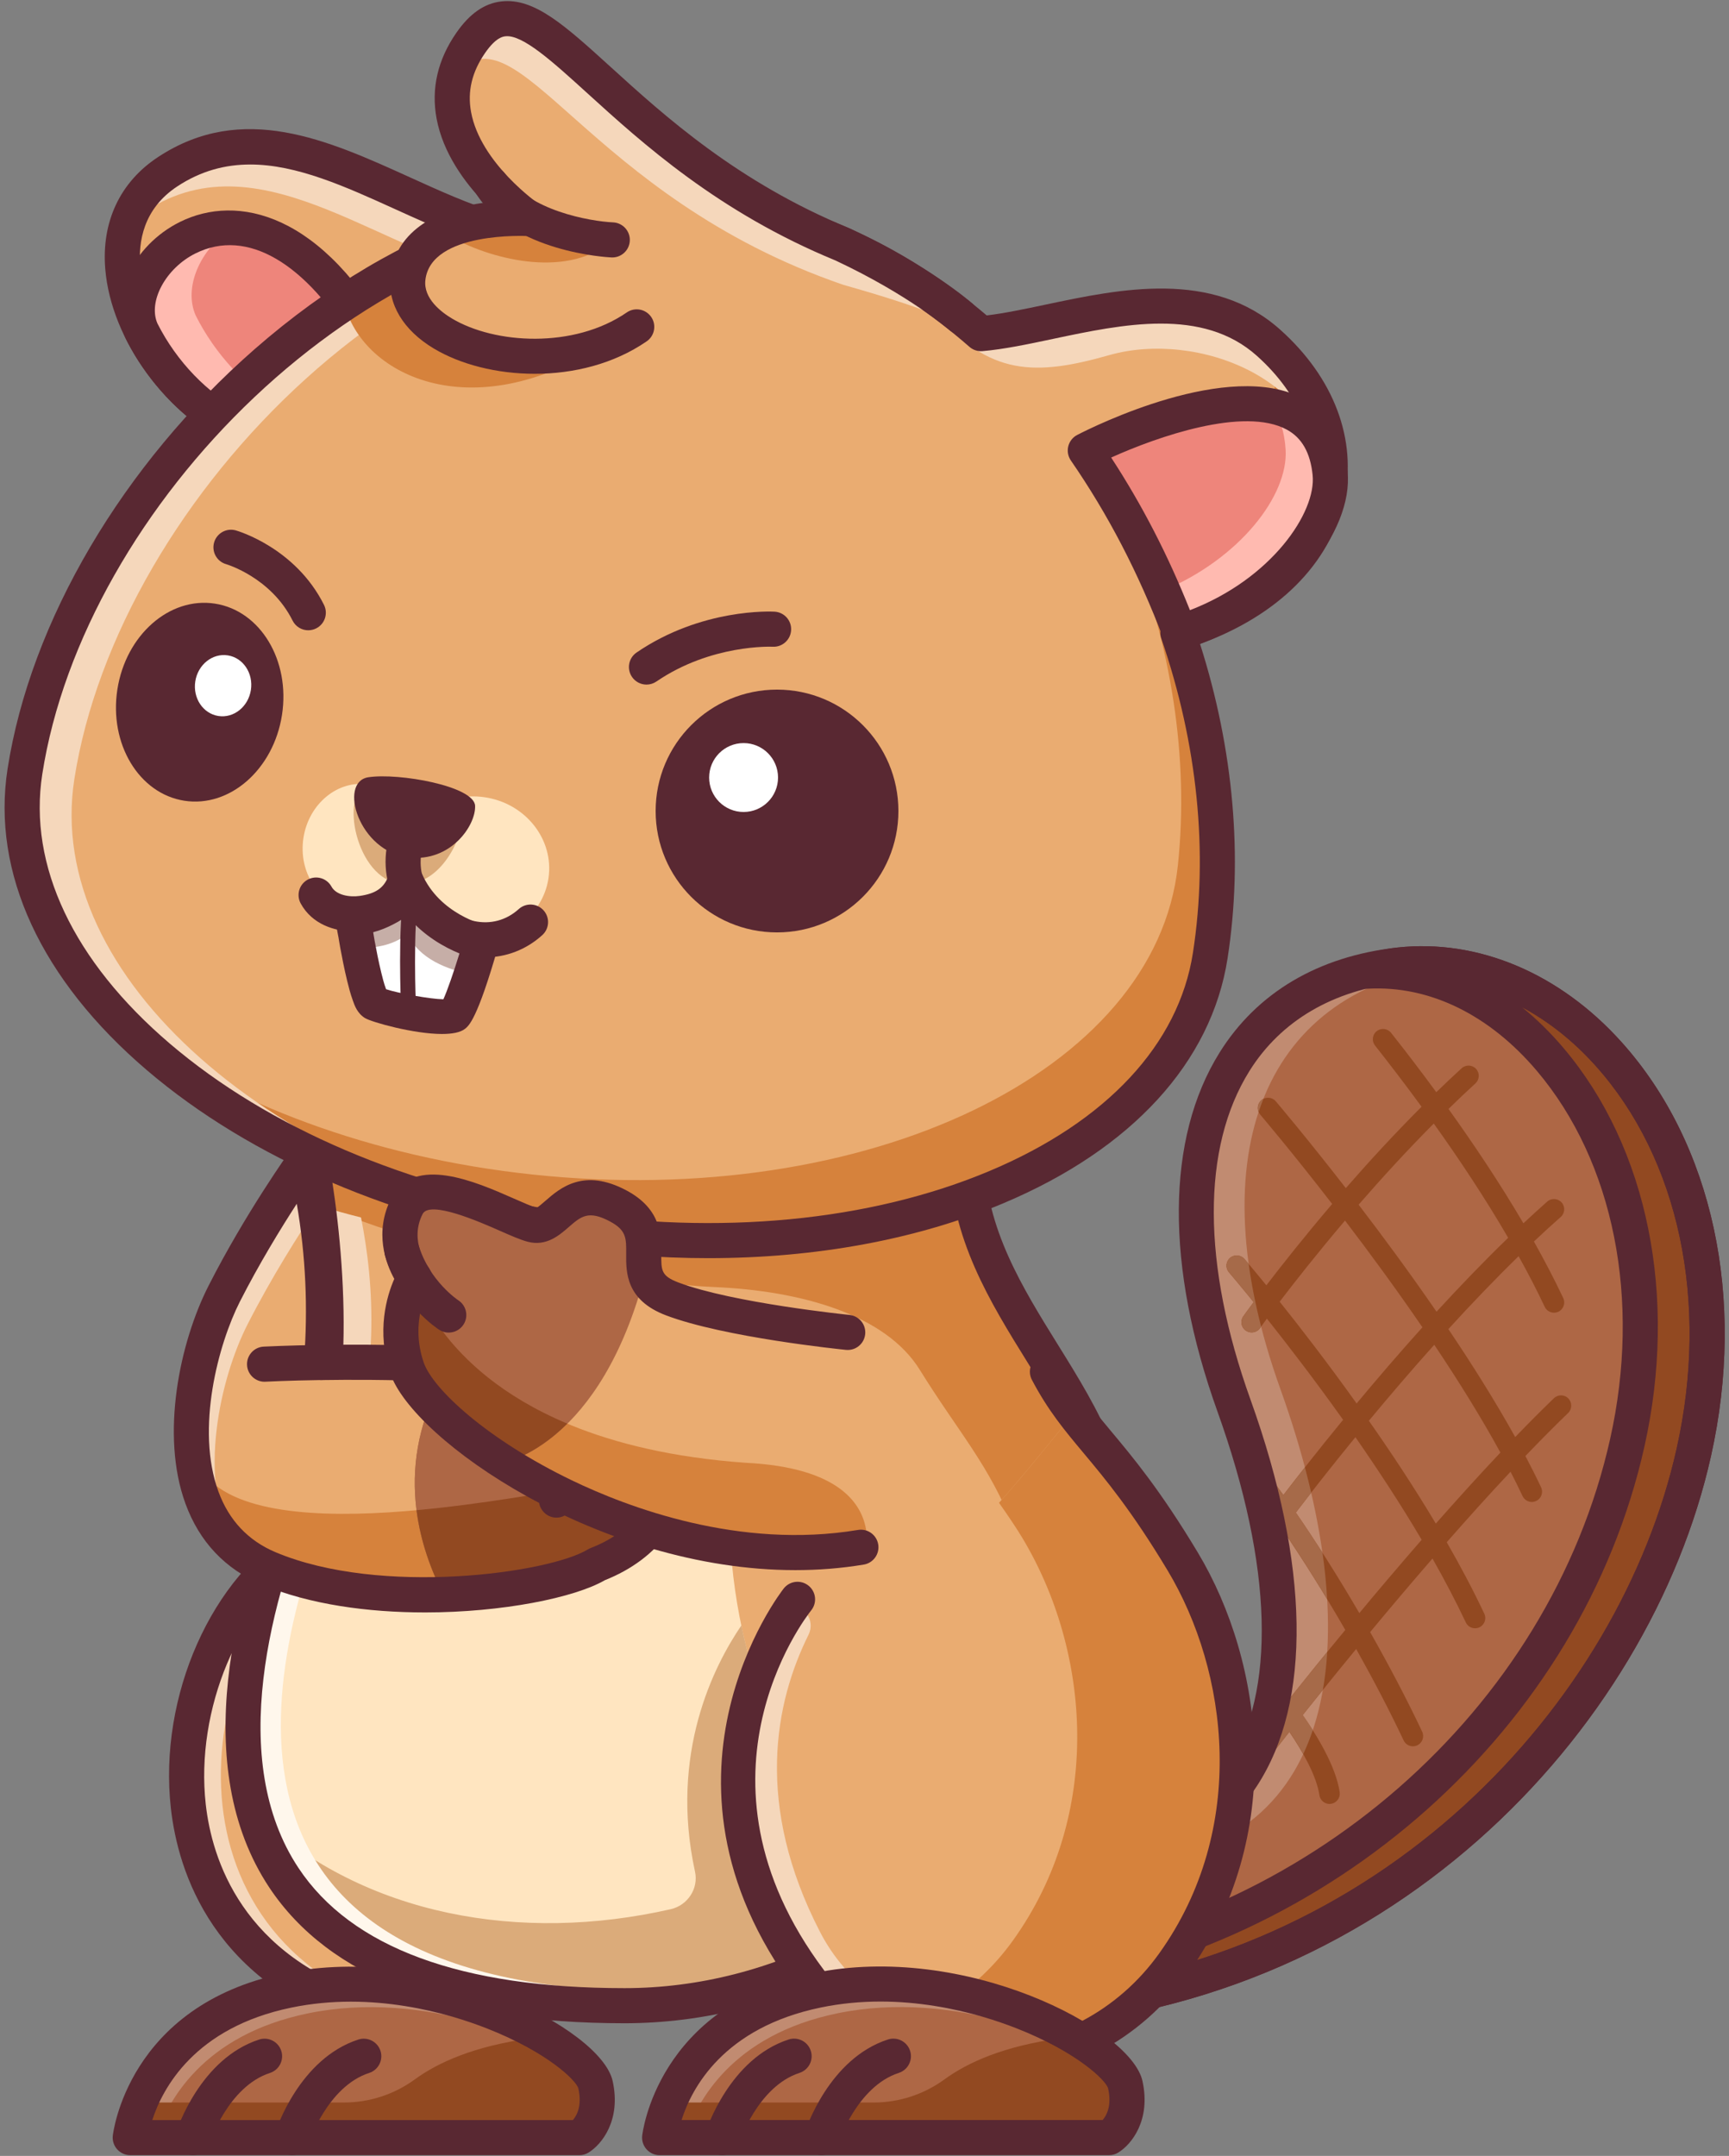 <svg width="154" height="192" viewBox="0 0 154 192" fill="none" xmlns="http://www.w3.org/2000/svg">
<rect x="0" y="0" width="154" height="192" fill="#808080" stroke="none"/>
<g clip-path="url(#clip0_2105_10886)">
<path d="M27.107 137.392C14.727 144.489 9.559 172.22 33.003 179.404C50.398 183.942 54.465 170.802 54.936 167.429C56.449 156.589 40.188 140.706 27.107 137.392Z" fill="#EAAC71"/>
<path d="M36.055 179.403C13.365 172.449 17.475 146.253 28.986 138.139C28.163 137.845 27.348 137.593 26.545 137.389C14.165 144.486 8.996 172.217 32.441 179.401C35.734 180.26 38.549 180.485 40.952 180.263C39.45 180.137 37.822 179.862 36.054 179.401L36.055 179.403Z" fill="#F5D7BB"/>
<path d="M39.76 181.913C37.544 181.913 35.158 181.581 32.609 180.917C32.587 180.911 32.566 180.906 32.546 180.899C18.939 176.73 15.849 166.664 15.219 161.036C14.101 151.056 18.877 140.309 26.33 136.036C26.681 135.835 27.097 135.777 27.49 135.878C41.288 139.374 58.148 155.721 56.484 167.646C56.378 168.41 55.27 175.224 49.277 179.224C46.591 181.016 43.407 181.915 39.761 181.915L39.76 181.913ZM33.429 177.9C39.253 179.413 44.002 178.983 47.541 176.622C52.483 173.324 53.354 167.46 53.389 167.212C54.767 157.334 39.468 142.513 27.345 139.072C21.317 142.928 17.382 152.262 18.326 160.686C18.87 165.549 21.556 174.247 33.431 177.898L33.429 177.9Z" fill="#592832"/>
<path d="M51.6 190.368H11.6C11.6 190.368 12.599 179.948 25.629 177.259C38.658 174.57 52.299 182.301 53.042 185.663C53.785 189.024 51.6 190.368 51.6 190.368Z" fill="#AE6745"/>
<path d="M51.6 190.368H11.6C11.6 190.368 12.599 179.948 25.629 177.259C38.658 174.57 52.299 182.301 53.042 185.663C53.785 189.024 51.6 190.368 51.6 190.368Z" fill="#AE6745"/>
<path d="M27.409 179.308C37.803 177.163 48.579 181.647 52.893 185.257C51.246 181.723 38.158 174.675 25.629 177.261C12.599 179.95 11.6 190.37 11.6 190.37H13.858C14.882 187.195 18.023 181.246 27.411 179.309L27.409 179.308Z" fill="#C18B71"/>
<path d="M53.042 185.663C52.794 184.541 51.103 182.932 48.484 181.386C48.05 181.431 47.617 181.482 47.184 181.542C42.237 182.229 39.026 183.667 36.945 185.186C35.113 186.523 32.905 187.244 30.636 187.244H12.473C11.73 189.055 11.6 190.368 11.6 190.368H51.6C51.6 190.368 53.785 189.025 53.042 185.663Z" fill="#924921"/>
<path d="M51.601 191.933H11.601C11.16 191.933 10.741 191.747 10.444 191.422C10.148 191.096 10.003 190.66 10.044 190.221C10.056 190.105 11.315 178.62 25.314 175.731C38.718 172.966 53.536 180.657 54.568 185.328C55.344 188.839 53.583 190.986 52.42 191.703C52.173 191.855 51.89 191.934 51.601 191.934V191.933ZM13.562 188.807H51.023C51.367 188.416 51.859 187.55 51.517 186.001C51.353 185.301 48.77 182.763 43.346 180.638C39.953 179.308 33.178 177.299 25.948 178.792C17.315 180.573 14.47 186.005 13.563 188.807H13.562Z" fill="#592832"/>
<path d="M26.015 191.929C25.856 191.929 25.695 191.905 25.536 191.854C24.716 191.589 24.264 190.714 24.526 189.892C24.611 189.625 26.675 183.331 31.919 181.636C32.738 181.37 33.621 181.821 33.888 182.642C34.152 183.464 33.702 184.345 32.881 184.611C29.175 185.808 27.52 190.795 27.503 190.846C27.29 191.508 26.675 191.929 26.015 191.929Z" fill="#592832"/>
<path d="M17.179 191.929C17.02 191.929 16.859 191.905 16.7 191.854C15.88 191.589 15.428 190.714 15.69 189.892C15.775 189.625 17.839 183.331 23.083 181.636C23.902 181.37 24.786 181.821 25.052 182.642C25.316 183.464 24.866 184.345 24.045 184.611C20.339 185.808 18.684 190.795 18.667 190.846C18.454 191.508 17.839 191.929 17.179 191.929Z" fill="#592832"/>
<path d="M95.342 166.007C115.073 164.72 117.623 146.656 109.91 125.172C102.196 103.688 108.119 87.769 124.601 85.944C141.082 84.117 156.533 104 150.868 129.339C145.203 154.678 121.271 178.003 89.244 179.084L95.342 166.007Z" fill="#EAAC71"/>
<path d="M95.342 166.007C115.073 164.72 117.623 146.656 109.91 125.172C102.196 103.688 108.119 87.769 124.601 85.944C141.082 84.117 156.533 104 150.868 129.339C145.203 154.678 121.271 178.003 89.244 179.084L95.342 166.007Z" fill="#AE6745"/>
<path d="M100.19 166.007C119.92 164.72 121.766 145.219 114.053 123.735C106.387 102.383 112.9 87.969 129.154 85.985C127.655 85.792 126.132 85.774 124.601 85.943C108.12 87.77 102.198 103.689 109.91 125.172C117.623 146.656 115.073 164.72 95.342 166.007L89.244 179.083C90.94 179.025 92.61 178.903 94.259 178.724L100.19 166.007Z" fill="#C18B71"/>
<path d="M139.697 124.548C139.345 124.178 138.77 124.174 138.405 124.522C137.283 125.608 136.125 126.766 134.958 127.981C133.19 124.802 131.133 121.528 129.004 118.366C131.016 116.162 133.128 113.953 135.26 111.873C136.096 113.374 136.881 114.883 137.585 116.38C137.741 116.714 138.07 116.905 138.413 116.905C138.543 116.905 138.671 116.879 138.801 116.821C139.256 116.603 139.451 116.06 139.238 115.605C138.449 113.931 137.563 112.244 136.623 110.565C137.42 109.812 138.218 109.082 139.014 108.379C139.393 108.045 139.428 107.466 139.094 107.091C138.761 106.712 138.182 106.678 137.807 107.012C137.104 107.635 136.396 108.281 135.687 108.944C133.599 105.381 131.274 101.912 129.016 98.76C129.8 97.989 130.601 97.232 131.416 96.484C131.785 96.145 131.813 95.566 131.474 95.192C131.126 94.819 130.551 94.801 130.182 95.139C129.421 95.838 128.667 96.55 127.929 97.267C126.517 95.343 125.15 93.558 123.902 91.981C123.591 91.59 123.02 91.518 122.619 91.834C122.228 92.145 122.16 92.716 122.472 93.111C123.749 94.732 125.161 96.571 126.618 98.562C124.182 100.998 121.901 103.483 119.871 105.812C116.308 101.221 113.699 98.157 113.631 98.077C113.306 97.694 112.727 97.65 112.348 97.979C111.965 98.309 111.921 98.879 112.246 99.263C112.312 99.343 115.011 102.509 118.654 107.221C116.196 110.107 114.178 112.658 112.793 114.467C111.604 113.006 110.873 112.16 110.843 112.125C110.513 111.742 109.939 111.698 109.556 112.027C109.176 112.357 109.132 112.931 109.462 113.31C109.498 113.35 110.326 114.321 111.662 115.965C111.079 116.749 110.753 117.203 110.74 117.225C110.446 117.634 110.544 118.205 110.953 118.494C111.113 118.61 111.296 118.664 111.482 118.664C111.768 118.664 112.048 118.53 112.227 118.281C112.24 118.263 112.454 117.96 112.841 117.434C114.676 119.746 117.085 122.872 119.628 126.443C117.389 129.174 115.548 131.529 114.307 133.146C113.883 132.559 113.47 131.996 113.059 131.463C112.756 131.066 112.183 130.986 111.782 131.293C111.38 131.601 111.305 132.176 111.612 132.577C112.111 133.227 112.628 133.93 113.153 134.67C112.774 135.173 112.566 135.459 112.552 135.481C112.254 135.882 112.338 136.457 112.748 136.754C112.908 136.87 113.095 136.932 113.282 136.932C113.568 136.932 113.843 136.798 114.021 136.559C114.03 136.545 114.111 136.435 114.253 136.247C116.087 138.942 118.012 142.014 119.824 145.158C117.94 147.438 116.261 149.518 114.903 151.224C114.756 151.042 114.658 150.921 114.636 150.894C114.315 150.507 113.736 150.453 113.353 150.775C112.965 151.096 112.908 151.665 113.229 152.058C113.237 152.066 113.434 152.303 113.732 152.699C112.205 154.627 111.291 155.811 111.256 155.861C110.949 156.262 111.025 156.831 111.422 157.138C111.591 157.268 111.787 157.33 111.979 157.33C112.25 157.33 112.522 157.206 112.705 156.969C112.737 156.925 113.52 155.909 114.843 154.234C115.947 155.865 117.26 158.104 117.519 159.877C117.586 160.332 117.974 160.656 118.42 160.656C118.464 160.656 118.509 160.652 118.553 160.642C119.052 160.57 119.395 160.107 119.324 159.608C118.99 157.311 117.284 154.532 116.028 152.741C117.333 151.103 118.958 149.085 120.793 146.855C122.352 149.633 123.803 152.416 125.019 154.995C125.175 155.329 125.504 155.52 125.843 155.52C125.977 155.52 126.106 155.494 126.235 155.436C126.689 155.218 126.885 154.675 126.672 154.22C125.348 151.415 123.751 148.369 122.036 145.35C123.765 143.265 125.639 141.048 127.589 138.798C128.667 140.7 129.669 142.605 130.556 144.485C130.711 144.819 131.037 145.01 131.384 145.01C131.508 145.01 131.642 144.984 131.767 144.926C132.226 144.709 132.422 144.166 132.204 143.711C131.216 141.609 130.08 139.471 128.86 137.347C130.727 135.219 132.641 133.089 134.543 131.067C134.917 131.798 135.278 132.524 135.611 133.235C135.767 133.565 136.096 133.761 136.436 133.761C136.569 133.761 136.699 133.729 136.827 133.671C137.282 133.457 137.478 132.914 137.264 132.459C136.832 131.541 136.364 130.611 135.865 129.667C137.161 128.318 138.434 127.03 139.672 125.837C140.033 125.485 140.041 124.906 139.694 124.549L139.697 124.548ZM127.704 100.059C129.962 103.217 132.269 106.686 134.331 110.235C132.157 112.337 130.007 114.577 127.949 116.817C125.58 113.37 123.166 110.102 121.011 107.287C123.019 104.972 125.281 102.496 127.704 100.059ZM113.979 115.926C115.302 114.19 117.314 111.629 119.799 108.699C121.951 111.521 124.35 114.781 126.694 118.206C124.592 120.54 122.61 122.851 120.833 124.989C118.242 121.36 115.801 118.206 113.98 115.926H113.979ZM121.073 143.657C119.22 140.481 117.27 137.391 115.418 134.706C116.585 133.175 118.428 130.8 120.725 127.991C122.72 130.863 124.76 133.967 126.626 137.129C124.684 139.361 122.805 141.573 121.073 143.658V143.657ZM127.886 135.686C125.989 132.506 123.931 129.394 121.923 126.53C123.682 124.41 125.65 122.099 127.748 119.761C129.872 122.931 131.912 126.2 133.64 129.362C131.72 131.393 129.784 133.535 127.887 135.686H127.886Z" fill="#924921"/>
<path d="M116.786 132.929C116.612 132.185 116.43 131.438 116.229 130.68C115.495 131.614 114.848 132.452 114.315 133.143C113.892 132.556 113.478 131.993 113.067 131.46C112.778 131.081 112.239 130.997 111.842 131.254C112.069 132.083 112.279 132.897 112.471 133.704C112.698 134.019 112.93 134.336 113.161 134.666C113.009 134.866 112.89 135.027 112.796 135.155C112.92 135.748 113.036 136.331 113.139 136.914C113.193 136.922 113.241 136.928 113.291 136.928C113.576 136.928 113.852 136.794 114.029 136.554C114.038 136.54 114.119 136.43 114.261 136.243C115.557 138.145 116.892 140.237 118.207 142.406C118.131 141.065 117.993 139.694 117.794 138.287C116.997 137.039 116.199 135.833 115.42 134.706C115.803 134.203 116.266 133.606 116.787 132.929H116.786Z" fill="#A66A49"/>
<path d="M112.107 99.022C112.237 98.625 112.379 98.238 112.53 97.864C112.468 97.896 112.406 97.93 112.352 97.98C112.045 98.247 111.961 98.666 112.107 99.022Z" fill="#A66A49"/>
<path d="M118.213 147.121C116.98 148.63 115.862 150.02 114.909 151.217C114.762 151.035 114.664 150.914 114.642 150.888C114.357 150.541 113.867 150.465 113.492 150.678C113.408 151.133 113.319 151.579 113.217 152.02C113.221 152.028 113.225 152.042 113.235 152.051C113.244 152.061 113.44 152.297 113.738 152.692C113.315 153.231 112.936 153.708 112.612 154.117C112.26 155.151 111.837 156.13 111.338 157.048C111.364 157.074 111.392 157.106 111.428 157.132C111.597 157.261 111.793 157.323 111.985 157.323C112.256 157.323 112.528 157.199 112.711 156.962C112.743 156.918 113.526 155.902 114.849 154.228C115.254 154.824 115.685 155.501 116.082 156.206C116.398 155.529 116.683 154.82 116.929 154.082C116.621 153.596 116.318 153.142 116.034 152.736C116.577 152.055 117.178 151.303 117.825 150.501C118.016 149.415 118.146 148.287 118.216 147.121H118.213Z" fill="#A66A49"/>
<path d="M111.667 115.962C111.084 116.746 110.759 117.2 110.745 117.222C110.451 117.631 110.549 118.202 110.958 118.491C111.118 118.607 111.302 118.661 111.488 118.661C111.773 118.661 112.053 118.527 112.232 118.278C112.236 118.269 112.268 118.224 112.326 118.144C111.831 116.211 111.462 114.345 111.216 112.555C110.989 112.287 110.861 112.136 110.847 112.123C110.517 111.74 109.943 111.696 109.559 112.025C109.18 112.355 109.136 112.93 109.466 113.309C109.502 113.349 110.33 114.319 111.666 115.963L111.667 115.962Z" fill="#A66A49"/>
<path d="M124.6 85.942C123.548 86.058 122.672 86.391 121.71 86.619C136.788 86.752 150.166 105.109 144.938 128.488C139.786 151.533 118.918 172.62 90.701 175.96L89.24 179.082C121.269 178 145.2 154.677 150.865 129.338C156.53 103.999 141.082 84.116 124.6 85.941V85.942Z" fill="#924921"/>
<path d="M89.242 180.646C88.717 180.646 88.226 180.383 87.937 179.943C87.636 179.488 87.595 178.911 87.825 178.419L89.286 175.297C89.515 174.806 89.981 174.47 90.52 174.407C116.255 171.36 138.004 152.337 143.413 128.147C146.187 115.74 143.752 103.491 136.898 95.382C132.658 90.366 127.318 87.761 121.867 88.049C121.052 88.091 120.351 87.51 120.236 86.71C120.122 85.909 120.638 85.152 121.426 84.966L121.641 84.915C122.527 84.705 123.364 84.507 124.431 84.388C131.632 83.592 138.931 86.667 144.451 92.828C152.561 101.879 155.531 115.657 152.395 129.681C146.929 154.133 123.5 179.491 89.297 180.646C89.279 180.646 89.263 180.646 89.245 180.646H89.242ZM135.554 89.692C136.866 90.751 138.115 91.976 139.286 93.363C146.769 102.216 149.453 115.474 146.466 128.831C140.859 153.91 118.607 173.708 92.113 177.358C123.138 174.962 144.292 151.575 149.34 128.999C152.255 115.957 149.555 103.216 142.119 94.915C140.141 92.708 137.916 90.952 135.554 89.694V89.692Z" fill="#592832"/>
<path d="M89.243 180.647C88.719 180.647 88.229 180.384 87.938 179.946C87.637 179.492 87.595 178.915 87.825 178.423L93.922 165.346C94.164 164.828 94.668 164.484 95.239 164.446C101.782 164.019 106.52 161.637 109.321 157.366C113.689 150.705 113.375 139.46 108.436 125.702C103.783 112.741 103.852 101.39 108.628 93.736C111.959 88.398 117.423 85.165 124.427 84.389C131.631 83.593 138.929 86.668 144.45 92.83C152.559 101.882 155.529 115.657 152.394 129.681C146.926 154.135 123.497 179.493 89.297 180.649C89.279 180.649 89.262 180.649 89.244 180.649L89.243 180.647ZM96.373 167.494L91.761 177.383C122.975 175.139 144.272 151.658 149.339 128.996C152.254 115.957 149.556 103.216 142.118 94.916C137.28 89.515 130.958 86.811 124.771 87.498C118.751 88.165 114.086 90.894 111.28 95.391C107.021 102.215 107.056 112.604 111.379 124.643C116.658 139.349 116.856 151.578 111.936 159.081C108.706 164.005 103.473 166.834 96.372 167.494H96.373Z" fill="#592832"/>
<path d="M86.115 102.977C86.257 113.569 94.343 120.899 97.627 129.303C104.499 150.244 83.186 177.366 55.307 177.366C11.028 177.366 20.868 145.954 26.923 131.573C30.754 122.476 28.477 106.614 27.214 100.934L33.513 98.986C49.05 94.178 65.607 93.73 81.381 97.691L86.679 99.021L86.117 102.977H86.115Z" fill="#EAAC71"/>
<path d="M86.12 102.977L86.682 99.021L81.384 97.691C65.61 93.73 49.052 94.178 33.516 98.986L27.217 100.934C27.541 102.391 27.931 104.521 28.269 107.031C38.306 112.186 58.204 114.394 63.569 114.618C71.341 114.945 78.871 117.069 81.916 121.98C85.412 127.62 88.1 130.426 90.33 136.135C93.799 146.707 90.082 158.853 81.967 168.29C81.967 168.29 81.968 168.29 81.968 168.289C82.347 168.003 82.719 167.713 83.089 167.418C83.144 167.374 83.199 167.328 83.254 167.284C83.588 167.014 83.917 166.741 84.244 166.463C84.285 166.428 84.325 166.394 84.366 166.359C85.104 165.725 85.818 165.07 86.508 164.396C86.541 164.365 86.573 164.332 86.605 164.3C86.909 164.001 87.208 163.699 87.503 163.393C87.556 163.338 87.609 163.283 87.662 163.229C87.966 162.909 88.267 162.587 88.562 162.26C88.579 162.242 88.595 162.226 88.61 162.208C89.246 161.501 89.855 160.776 90.439 160.038C90.486 159.979 90.532 159.92 90.578 159.86C90.822 159.55 91.061 159.236 91.294 158.92C91.341 158.858 91.388 158.795 91.433 158.733C91.981 157.984 92.504 157.224 92.999 156.452C93.025 156.41 93.051 156.369 93.077 156.328C93.291 155.993 93.498 155.655 93.7 155.315C93.75 155.232 93.798 155.151 93.846 155.068C94.037 154.745 94.221 154.42 94.4 154.093C94.436 154.029 94.474 153.964 94.508 153.899C94.934 153.116 95.332 152.324 95.7 151.523C95.739 151.439 95.776 151.353 95.815 151.268C95.957 150.954 96.094 150.638 96.228 150.321C96.269 150.222 96.312 150.123 96.352 150.023C96.493 149.681 96.628 149.337 96.757 148.994C96.778 148.939 96.8 148.882 96.821 148.827C96.972 148.419 97.116 148.01 97.251 147.6C97.27 147.544 97.287 147.486 97.305 147.429C97.416 147.087 97.521 146.744 97.622 146.401C97.655 146.289 97.685 146.176 97.717 146.065C97.802 145.762 97.882 145.458 97.959 145.154C97.987 145.045 98.014 144.937 98.041 144.828C98.134 144.441 98.223 144.052 98.301 143.664C98.304 143.65 98.308 143.635 98.311 143.621C98.394 143.214 98.465 142.806 98.531 142.398C98.548 142.295 98.562 142.19 98.578 142.087C98.624 141.785 98.666 141.482 98.702 141.18C98.717 141.053 98.733 140.928 98.746 140.801C98.779 140.498 98.807 140.194 98.832 139.891C98.84 139.788 98.85 139.683 98.857 139.58C98.884 139.176 98.905 138.773 98.916 138.371C98.917 138.319 98.916 138.268 98.917 138.215C98.924 137.868 98.925 137.519 98.92 137.172C98.919 137.046 98.913 136.922 98.91 136.797C98.902 136.514 98.89 136.232 98.873 135.949C98.865 135.821 98.858 135.693 98.85 135.565C98.826 135.246 98.797 134.928 98.763 134.611C98.755 134.531 98.748 134.451 98.739 134.371C98.694 133.978 98.638 133.587 98.574 133.195C98.558 133.095 98.538 132.994 98.52 132.894C98.469 132.601 98.414 132.309 98.352 132.017C98.325 131.887 98.296 131.756 98.267 131.627C98.205 131.353 98.137 131.078 98.065 130.805C98.034 130.687 98.005 130.567 97.972 130.448C97.866 130.065 97.753 129.682 97.629 129.303C97.478 128.917 97.314 128.534 97.143 128.152C97.11 128.076 97.077 128 97.043 127.925C96.876 127.558 96.702 127.193 96.52 126.83C96.486 126.759 96.449 126.688 96.413 126.618C96.241 126.279 96.063 125.94 95.881 125.602C95.856 125.557 95.834 125.513 95.809 125.467C95.612 125.107 95.409 124.748 95.203 124.389C95.148 124.294 95.094 124.2 95.039 124.105C94.84 123.765 94.639 123.424 94.435 123.084C94.369 122.974 94.301 122.863 94.234 122.753C94.084 122.507 93.933 122.258 93.782 122.012C92.709 120.268 91.593 118.515 90.551 116.709C90.549 116.707 90.548 116.704 90.547 116.701C90.06 115.857 89.591 115 89.15 114.129C89.137 114.103 89.124 114.075 89.111 114.049C88.894 113.619 88.686 113.186 88.486 112.748C88.481 112.737 88.477 112.725 88.471 112.714C88.073 111.837 87.712 110.942 87.396 110.027C87.379 109.98 87.363 109.932 87.348 109.884C87.195 109.433 87.053 108.977 86.924 108.514C86.441 106.761 86.144 104.925 86.118 102.978L86.12 102.977Z" fill="#D6823C"/>
<path d="M30.388 131.572C33.997 123.001 33.304 114.169 32.155 108.425C30.904 108.111 29.676 107.772 28.475 107.401C29.739 113.081 30.754 122.475 26.923 131.572C20.868 145.953 11.028 177.365 55.307 177.365C55.774 177.365 56.239 177.357 56.702 177.341C14.805 176.371 24.429 145.726 30.388 131.573V131.572Z" fill="#F5D7BB"/>
<path d="M80.388 169.423C72.412 162.852 66.422 152.211 65.188 139.211C63.144 117.658 34.948 114.663 28.389 127.274C28.008 128.704 27.526 130.142 26.923 131.574C20.868 145.955 11.028 177.367 55.307 177.367C64.686 177.367 73.319 174.295 80.388 169.424V169.423Z" fill="#FFE5C0"/>
<path d="M65.48 176.141C66.11 175.988 66.734 175.817 67.353 175.636C67.527 175.585 67.699 175.53 67.873 175.478C68.317 175.343 68.756 175.202 69.193 175.053C69.393 174.986 69.591 174.917 69.788 174.847C70.217 174.695 70.642 174.535 71.064 174.37C71.237 174.302 71.412 174.236 71.586 174.166C72.756 173.691 73.9 173.172 75.016 172.608C75.185 172.523 75.35 172.434 75.517 172.348C75.908 172.144 76.297 171.935 76.681 171.72C76.869 171.616 77.055 171.511 77.24 171.403C77.617 171.186 77.99 170.962 78.36 170.735C78.523 170.634 78.688 170.537 78.85 170.435C79.371 170.105 79.886 169.769 80.392 169.42C79.934 169.042 79.484 168.65 79.04 168.246C78.91 168.127 78.783 168.003 78.655 167.883C78.34 167.588 78.027 167.291 77.718 166.982C77.577 166.841 77.44 166.695 77.3 166.552C77.01 166.25 76.72 165.945 76.436 165.632C76.3 165.481 76.163 165.328 76.028 165.173C75.748 164.856 75.474 164.534 75.203 164.204C70.91 159.003 67.629 152.387 66.033 144.758C63.587 148.343 59.61 156.152 61.903 166.68C62.233 168.193 61.25 169.685 59.739 170.028C46.392 173.064 32.534 170.623 22.917 161.744L22.779 161.719C25.742 170.498 34.614 177.361 55.309 177.361C58.819 177.361 62.222 176.931 65.478 176.137L65.48 176.141Z" fill="#DBAB7A"/>
<path d="M30.391 131.572C31.659 128.56 32.388 125.518 32.76 122.588C30.912 123.776 29.397 125.34 28.391 127.273C28.303 127.606 28.206 127.941 28.107 128.276C28.082 128.36 28.055 128.443 28.03 128.527C27.954 128.772 27.875 129.019 27.793 129.266C27.757 129.373 27.721 129.479 27.684 129.587C27.603 129.821 27.518 130.057 27.43 130.291C27.393 130.391 27.357 130.49 27.32 130.589C27.195 130.917 27.065 131.245 26.927 131.573C20.872 145.955 11.032 177.366 55.311 177.366C55.751 177.366 56.188 177.353 56.624 177.34C14.823 176.331 24.437 145.717 30.392 131.575L30.391 131.572Z" fill="#FFF7EC"/>
<path d="M55.626 180.185C39.957 180.185 29.311 176.116 23.983 168.092C16.835 157.326 20.852 141.96 25.482 130.965C29.137 122.285 26.87 106.588 25.688 101.274C25.511 100.478 25.974 99.68 26.752 99.439L33.05 97.49C48.864 92.597 65.707 92.142 81.762 96.172L87.06 97.503C87.836 97.698 88.341 98.447 88.227 99.241L87.683 103.074C87.807 109.425 91.07 114.676 94.226 119.757C96.018 122.64 97.869 125.622 99.085 128.733C99.096 128.759 99.105 128.786 99.113 128.814C102.328 138.608 99.841 150.539 92.46 160.729C83.636 172.912 69.865 180.185 55.625 180.185H55.626ZM29.037 102.008C30.505 109.476 31.955 123.658 28.366 132.18C24.034 142.469 20.209 156.751 26.589 166.362C31.301 173.459 41.071 177.058 55.626 177.058C68.868 177.058 81.69 170.268 89.928 158.894C96.711 149.529 99.038 138.669 96.156 129.831C95.045 127.003 93.356 124.285 91.569 121.408C88.167 115.933 84.649 110.273 84.553 102.997C84.553 102.915 84.557 102.835 84.568 102.755L84.932 100.194L80.999 99.208C65.502 95.317 49.24 95.756 33.975 100.478L29.035 102.007L29.037 102.008Z" fill="#592832"/>
<path d="M95.66 125.86C97.067 127.665 103.06 135.257 105.348 139.07C111.403 149.162 112.58 163.627 104.508 174.896C96.433 186.165 80.118 186.502 72.797 177.25C61.962 163.561 66.072 151.224 69.034 145.618C81.98 143.858 88.526 134.455 95.66 125.858V125.86Z" fill="#EAAC71"/>
<path d="M73.057 172.087C67.165 160.712 69.034 151.585 72.017 145.581C72.641 144.324 71.646 142.883 70.243 142.958H70.206C66.783 148.296 61.652 160.243 71.297 174.796C76.081 182.013 86.124 184.483 94.686 181.119C86.078 183.053 76.899 179.503 73.057 172.087Z" fill="#F5D7BB"/>
<path d="M105.346 139.069C103.059 135.257 97.065 127.665 95.658 125.859C93.445 128.525 91.29 131.268 88.982 133.837C89.808 135.007 90.539 136.096 91.069 136.98C97.124 147.072 98.301 161.537 90.228 172.806C86.936 177.403 82.27 180.179 77.404 181.229C85.606 186.038 97.852 184.183 104.505 174.896C112.579 163.627 111.401 149.161 105.346 139.069Z" fill="#D6823C"/>
<path d="M87.169 185.367C80.838 185.367 75.178 182.781 71.569 178.221C56.198 158.8 69.678 141.623 69.816 141.452C70.358 140.779 71.343 140.673 72.016 141.215C72.689 141.757 72.795 142.741 72.253 143.413C71.74 144.056 60.242 158.868 74.023 176.279C77.032 180.081 81.803 182.236 87.171 182.236C87.33 182.236 87.492 182.235 87.653 182.231C93.908 182.082 99.586 179.076 103.235 173.984C111.219 162.839 109.375 148.822 104.005 139.874C100.803 134.537 98.427 131.696 96.52 129.414C94.817 127.378 93.348 125.621 91.912 122.89C91.509 122.125 91.804 121.18 92.568 120.777C93.333 120.376 94.28 120.67 94.681 121.433C95.961 123.869 97.267 125.43 98.919 127.407C100.899 129.773 103.36 132.718 106.689 138.264C112.584 148.09 114.588 163.508 105.778 175.807C101.553 181.704 94.975 185.186 87.729 185.36C87.543 185.364 87.355 185.367 87.169 185.367Z" fill="#592832"/>
<path d="M98.788 190.37H58.756C58.756 190.37 59.755 179.942 72.796 177.25C85.836 174.558 99.487 182.296 100.231 185.66C100.974 189.025 98.788 190.37 98.788 190.37Z" fill="#AE6745"/>
<path d="M98.788 190.37H58.756C58.756 190.37 59.755 179.942 72.796 177.25C85.836 174.558 99.487 182.296 100.231 185.66C100.974 189.025 98.788 190.37 98.788 190.37Z" fill="#AE6745"/>
<path d="M74.579 179.301C84.981 177.153 95.765 181.643 100.082 185.254C98.434 181.717 85.336 174.664 72.796 177.251C59.755 179.943 58.756 190.372 58.756 190.372H61.015C62.039 187.193 65.185 181.24 74.579 179.301Z" fill="#C18B71"/>
<path d="M100.23 185.662C99.982 184.538 98.289 182.928 95.668 181.382C95.233 181.427 94.799 181.478 94.366 181.539C89.415 182.227 86.201 183.666 84.119 185.186C82.285 186.524 80.076 187.245 77.806 187.245H59.629C58.884 189.058 58.756 190.373 58.756 190.373H98.788C98.788 190.373 100.974 189.027 100.231 185.663L100.23 185.662Z" fill="#924921"/>
<path d="M98.786 191.935H58.754C58.313 191.935 57.893 191.749 57.596 191.422C57.3 191.095 57.155 190.66 57.197 190.22C57.208 190.104 58.469 178.609 72.478 175.717C85.892 172.948 100.723 180.646 101.756 185.321C102.532 188.835 100.769 190.985 99.605 191.7C99.358 191.852 99.074 191.932 98.785 191.932L98.786 191.935ZM60.705 188.806H98.207C98.552 188.414 99.044 187.549 98.701 185.998C98.537 185.298 95.951 182.758 90.523 180.63C87.128 179.298 80.351 177.287 73.109 178.783C64.415 180.577 61.595 185.995 60.705 188.806Z" fill="#592832"/>
<path d="M73.18 191.933C73.021 191.933 72.86 191.908 72.701 191.857C71.88 191.592 71.428 190.716 71.69 189.894C71.775 189.627 73.839 183.328 79.09 181.631C79.912 181.365 80.794 181.816 81.06 182.639C81.326 183.46 80.874 184.342 80.052 184.608C76.343 185.807 74.686 190.798 74.67 190.848C74.456 191.51 73.841 191.931 73.181 191.931L73.18 191.933Z" fill="#592832"/>
<path d="M64.336 191.933C64.177 191.933 64.016 191.908 63.858 191.857C63.036 191.592 62.584 190.716 62.846 189.894C62.931 189.627 64.995 183.328 70.246 181.631C71.068 181.365 71.95 181.816 72.216 182.639C72.482 183.46 72.03 184.342 71.208 184.608C67.499 185.807 65.843 190.798 65.826 190.848C65.612 191.51 64.998 191.931 64.337 191.931L64.336 191.933Z" fill="#592832"/>
<path d="M53.174 139.319C63.066 135.475 60.862 124.503 50.147 122.586C43.24 121.351 34.193 121.252 28.633 121.337C29.107 115.246 28.651 109.215 27.21 103.248C27.21 103.248 23.236 108.783 19.964 115.217C16.692 121.651 14.159 135.557 23.933 139.674C33.706 143.79 49.317 141.671 53.172 139.319H53.174Z" fill="#EAAC71"/>
<path d="M22.036 117.971C24.207 113.701 26.681 109.837 28.103 107.715C27.866 106.222 27.569 104.733 27.21 103.249C27.21 103.249 23.236 108.784 19.966 115.218C17.122 120.81 14.84 132.045 20.709 137.591C17.59 131.641 19.607 122.748 22.036 117.971Z" fill="#F5D7BB"/>
<path d="M59.113 133.837C57.765 132.77 55.455 131.865 51.582 132.455C43.797 133.641 17.985 138.89 17.065 128.409C17.263 133.17 19.08 137.632 23.936 139.676C33.709 143.791 49.32 141.673 53.175 139.32C56.406 138.064 58.339 136.048 59.113 133.837Z" fill="#D6823C"/>
<path d="M23.564 123.054C22.738 123.054 22.047 122.406 22.004 121.569C21.96 120.707 22.623 119.971 23.486 119.926C23.569 119.922 25.553 119.822 28.611 119.773C28.619 119.773 28.626 119.773 28.635 119.773C29.489 119.773 30.186 120.458 30.198 121.313C30.211 122.177 29.522 122.888 28.657 122.901C25.661 122.946 23.665 123.048 23.646 123.05C23.618 123.051 23.592 123.052 23.564 123.052V123.054Z" fill="#592832"/>
<path d="M50.147 122.587C47.078 122.038 43.587 121.715 40.166 121.531C34.945 129.634 37.099 137.294 39.447 141.892C43.784 141.751 48.438 140.927 53.172 139.32C63.066 135.476 60.86 124.504 50.145 122.588L50.147 122.587Z" fill="#AE6745"/>
<path d="M50.147 122.587C47.078 122.038 43.587 121.715 40.166 121.531C34.945 129.634 37.099 137.294 39.447 141.892C43.784 141.751 48.438 140.927 53.172 139.32C63.066 135.476 60.86 124.504 50.145 122.588L50.147 122.587Z" fill="#AE6745"/>
<path d="M54.501 138.716C54.742 138.592 54.975 138.464 55.199 138.33C55.284 138.279 55.37 138.23 55.451 138.177C55.725 138.004 55.99 137.824 56.235 137.637C56.246 137.629 56.26 137.62 56.271 137.611C56.544 137.401 56.799 137.182 57.036 136.957C57.062 136.933 57.086 136.906 57.112 136.882C57.321 136.679 57.516 136.472 57.697 136.259C57.724 136.228 57.75 136.198 57.775 136.166C58.38 135.434 58.824 134.649 59.109 133.835C57.761 132.769 55.451 131.863 51.578 132.453C48.595 132.908 42.963 133.958 37.1 134.493C37.469 137.385 38.438 139.919 39.444 141.892C43.782 141.751 48.435 140.927 53.17 139.32C53.536 139.178 53.881 139.022 54.214 138.861C54.311 138.814 54.403 138.764 54.498 138.716H54.501Z" fill="#924921"/>
<path d="M37.835 143.598C32.832 143.598 27.58 142.908 23.328 141.117C20.056 139.738 17.764 137.314 16.519 133.911C14.273 127.774 16.009 119.553 18.574 114.509C21.862 108.044 25.777 102.568 25.943 102.338C26.3 101.841 26.912 101.597 27.514 101.715C28.114 101.832 28.591 102.288 28.735 102.883C30.061 108.38 30.588 114.048 30.305 119.757C36.326 119.715 44.185 119.933 50.426 121.05C56.407 122.119 60.572 125.914 61.039 130.716C61.453 134.976 58.708 138.804 53.868 140.731C51.194 142.281 44.753 143.599 37.838 143.599L37.835 143.598ZM26.433 107.204C25.015 109.393 23.081 112.547 21.361 115.929C19.47 119.651 17.401 127.223 19.456 132.837C20.391 135.391 22.103 137.208 24.543 138.236C33.911 142.182 48.9 140.098 52.361 137.986C52.44 137.938 52.522 137.897 52.609 137.864C56.218 136.462 58.204 133.902 57.924 131.019C57.657 128.258 55.063 125.058 49.875 124.13C42.928 122.888 33.605 122.829 28.66 122.905C28.218 122.908 27.797 122.733 27.495 122.411C27.193 122.09 27.041 121.657 27.076 121.219C27.444 116.5 27.227 111.801 26.433 107.206V107.204Z" fill="#592832"/>
<path d="M58.935 135.874C58.731 135.874 58.523 135.834 58.325 135.749C53.036 133.502 50.397 134.911 50.372 134.926C49.637 135.381 48.689 135.145 48.233 134.41C47.778 133.676 48.019 132.703 48.754 132.248C49.142 132.007 52.748 129.979 59.549 132.868C60.344 133.206 60.715 134.124 60.377 134.919C60.123 135.514 59.545 135.871 58.937 135.871L58.935 135.874Z" fill="#592832"/>
<path d="M58.658 129.747C58.454 129.747 58.246 129.707 58.047 129.622C52.759 127.375 50.119 128.784 50.095 128.799C49.36 129.252 48.412 129.018 47.955 128.284C47.501 127.549 47.742 126.576 48.476 126.121C48.865 125.88 52.471 123.852 59.271 126.741C60.067 127.079 60.438 127.997 60.1 128.792C59.846 129.388 59.267 129.745 58.659 129.745L58.658 129.747Z" fill="#592832"/>
<path d="M51.986 21.046C39.9 23.564 27.014 7.347 14.934 15.293C6.323 20.958 12.859 34.518 21.614 38.394L51.988 21.046H51.986Z" fill="#EAAC71"/>
<path d="M12.958 18.814C23.56 11.841 34.782 23.477 45.54 24.727L51.985 21.045C39.898 23.564 27.013 7.346 14.933 15.292C12.945 16.599 11.774 18.329 11.241 20.261C11.73 19.739 12.293 19.249 12.958 18.814Z" fill="#F5D7BB"/>
<path d="M21.614 39.956C21.399 39.956 21.182 39.912 20.981 39.822C14.89 37.126 9.901 30.308 9.376 23.962C9.027 19.752 10.696 16.209 14.076 13.987C21.611 9.029 29.188 12.468 36.514 15.793C41.856 18.218 46.902 20.508 51.668 19.515C52.425 19.358 53.176 19.773 53.449 20.491C53.722 21.211 53.43 22.021 52.763 22.402L22.388 39.749C22.15 39.886 21.881 39.955 21.614 39.955V39.956ZM22.284 14.651C20.074 14.651 17.91 15.205 15.793 16.599C12.744 18.604 12.314 21.57 12.491 23.704C12.902 28.666 16.816 34.193 21.549 36.63L46.145 22.582C42.457 21.923 38.8 20.264 35.221 18.639C30.747 16.608 26.434 14.65 22.284 14.65V14.651Z" fill="#592832"/>
<path d="M12.617 29.487C14.538 33.309 17.871 36.737 21.611 38.392L33.785 31.44C22.958 11.367 9.827 23.331 12.617 29.485V29.487Z" fill="#EE857B"/>
<path d="M17.445 28.128C16.315 25.634 17.798 22.186 20.684 20.303C14.923 20.122 10.959 25.83 12.617 29.487C14.538 33.309 17.871 36.737 21.612 38.392L25.141 36.376C21.937 34.563 19.142 31.499 17.445 28.126V28.128Z" fill="#FFBAB0"/>
<path d="M21.611 39.956C21.396 39.956 21.18 39.912 20.978 39.822C17.02 38.071 13.371 34.469 11.218 30.189C11.209 30.17 11.199 30.152 11.191 30.133C9.592 26.604 11.807 21.856 16.032 19.762C21.078 17.262 28.752 18.821 35.158 30.699C35.561 31.446 35.295 32.378 34.557 32.798L22.384 39.751C22.146 39.887 21.877 39.956 21.61 39.956H21.611ZM14.027 28.816C15.735 32.199 18.507 35.067 21.546 36.63L31.659 30.855C27.258 23.387 21.997 20.294 17.419 22.564C14.769 23.878 13.161 26.85 14.026 28.816H14.027Z" fill="#592832"/>
<path d="M112.979 30.517C105.739 24.05 94.639 29.081 87.375 29.716C80.784 23.951 72.896 19.898 64.073 18.528C34.919 14.002 6.217 42.973 2.22 68.713C-0.571 86.688 20.8 104.93 49.954 109.456C79.108 113.983 105.004 103.081 107.795 85.107C109.255 75.705 108.131 65.699 104.913 56.359C119.235 51.984 122.717 39.214 112.98 30.518L112.979 30.517Z" fill="#EAAC71"/>
<path d="M113.459 30.97C114.57 37.699 110.105 44.652 100.581 48.072C104.301 57.384 105.932 67.477 104.91 77.081C102.96 95.445 77.235 107.766 47.452 104.602C33.067 103.075 20.367 98.214 11.299 91.526C19.876 100.149 33.705 106.933 49.954 109.455C79.108 113.982 105.004 103.081 107.795 85.106C109.255 75.704 108.132 65.698 104.913 56.358C118.991 52.058 122.586 39.652 113.459 30.97Z" fill="#D6823C"/>
<path d="M112.978 30.516C105.737 24.049 94.638 29.08 87.374 29.715C86.266 28.746 85.118 27.83 83.939 26.963L83.287 27.849C88.132 33.471 92.176 33.511 98.816 31.622C106.497 29.436 118.276 33.576 118.236 43.962C119.151 39.431 117.481 34.539 112.978 30.518V30.516Z" fill="#F5D7BB"/>
<path d="M6.62 69.397C10.516 44.299 37.902 16.134 66.291 18.941C65.558 18.786 64.82 18.644 64.073 18.528C34.919 14.002 6.217 42.973 2.22 68.713C-0.571 86.688 20.8 104.93 49.954 109.456C50.691 109.571 51.426 109.673 52.158 109.768C24.135 104.687 3.899 86.916 6.62 69.397Z" fill="#F5D7BB"/>
<path d="M53.875 30.602C49.725 24.798 45.226 22.282 41.354 21.337C37.64 22.798 34.055 24.704 30.658 26.958C32.067 33.224 41.801 38.348 53.873 30.602H53.875Z" fill="#D6823C"/>
<path d="M63.087 112.048C58.711 112.048 54.229 111.702 49.714 111C35.331 108.767 22.325 103.196 13.092 95.316C3.647 87.256 -0.762 77.722 0.674 68.474C2.716 55.33 10.943 41.356 22.682 31.093C35.571 19.827 50.355 14.816 64.311 16.984C72.756 18.294 80.893 22.132 87.885 28.091C89.464 27.903 91.252 27.525 93.132 27.128C99.76 25.726 108.008 23.983 114.019 29.353C118.818 33.639 120.898 39.162 119.725 44.502C118.473 50.204 113.829 54.824 106.886 57.346C109.881 66.733 110.73 76.381 109.338 85.347C107.902 94.597 100.809 102.343 89.367 107.16C81.691 110.391 72.65 112.048 63.087 112.048ZM58.047 19.629C32.374 19.629 7.46 45.154 3.765 68.952C2.501 77.089 6.534 85.607 15.122 92.937C23.92 100.448 36.376 105.765 50.193 107.91C64.011 110.056 77.492 108.766 88.154 104.277C98.56 99.897 104.987 93.002 106.251 84.865C107.64 75.922 106.666 66.241 103.435 56.865C103.297 56.464 103.328 56.025 103.521 55.647C103.712 55.269 104.051 54.985 104.456 54.861C111.127 52.824 115.581 48.802 116.674 43.828C117.599 39.621 115.872 35.194 111.939 31.681C107.11 27.366 100.029 28.863 93.781 30.184C91.546 30.657 89.433 31.103 87.514 31.271C87.087 31.308 86.669 31.171 86.349 30.891C79.594 24.982 72.019 21.342 63.836 20.071C61.909 19.772 59.977 19.629 58.05 19.629H58.047Z" fill="#592832"/>
<path d="M118.472 42.156C118.945 46.789 113.549 53.673 105.079 56.312C102.968 50.741 100.254 45.323 96.67 40.124C96.67 40.124 117.185 29.525 118.472 42.156Z" fill="white"/>
<path d="M118.472 42.156C118.945 46.789 113.549 53.673 105.079 56.312C102.968 50.741 100.254 45.323 96.67 40.124C96.67 40.124 117.185 29.525 118.472 42.156Z" fill="#EE857B"/>
<path d="M118.472 42.155C118.089 38.398 116.004 36.695 113.263 36.159C113.96 37.12 114.406 38.388 114.508 40.042C114.759 44.122 110.427 49.748 103.573 52.619C104.105 53.843 104.61 55.072 105.079 56.312C113.549 53.672 118.945 46.789 118.472 42.155Z" fill="#FFBAB0"/>
<path d="M105.077 57.874C104.443 57.874 103.852 57.487 103.616 56.865C101.4 51.02 98.705 45.833 95.38 41.009C95.126 40.64 95.041 40.178 95.15 39.742C95.259 39.307 95.55 38.939 95.95 38.733C97.317 38.026 109.496 31.936 116.098 35.51C118.392 36.752 119.713 38.933 120.026 41.996C120.564 47.283 114.873 54.896 105.543 57.804C105.389 57.852 105.231 57.876 105.077 57.876V57.874ZM98.97 40.749C101.715 44.95 104.025 49.424 105.987 54.34C113.268 51.542 117.25 45.62 116.914 42.312C116.71 40.313 115.956 38.987 114.608 38.258C110.798 36.196 103.089 38.888 98.968 40.749H98.97Z" fill="#592832"/>
<path d="M81.186 25.086C79.568 24.078 77.514 22.923 75.044 21.768C53.458 12.904 47.62 -4.398 41.926 3.814C36.232 12.026 47.119 19.465 47.119 19.465C47.119 19.465 36.995 18.773 36.331 24.777C35.665 30.798 48.853 34.519 56.711 29.111C66.135 29.9 74.63 29.127 81.186 25.084V25.086Z" fill="#EAAC71"/>
<path d="M75.108 25.364C82.631 27.494 84.245 28.423 85.356 29.039C86.882 28.463 79.818 25.931 81.187 25.086C79.567 24.076 77.516 22.925 75.046 21.768C53.459 12.903 47.619 -4.398 41.928 3.814C41.273 4.75 40.845 5.682 40.584 6.589C46.113 0.323 52.132 17.469 75.107 25.364H75.108Z" fill="#F5D7BB"/>
<path d="M46.602 19.446C45.342 19.418 42.024 19.48 39.487 20.704C43.103 22.962 49.717 24.728 53.791 21.967C50.873 21.393 48.475 20.554 46.6 19.446H46.602Z" fill="#D6823C"/>
<path d="M47.63 33.29C44.242 33.29 40.995 32.45 38.645 31.043C35.917 29.411 34.51 27.065 34.781 24.605C35.254 20.329 39.293 18.58 43.124 18.05C41.382 16.238 39.453 13.628 38.885 10.554C38.391 7.886 38.984 5.318 40.645 2.923C41.83 1.213 43.142 0.298 44.66 0.126C47.593 -0.208 50.303 2.25 54.398 5.971C59.164 10.303 65.693 16.236 75.64 20.321C75.664 20.331 75.687 20.34 75.709 20.351C82.732 23.637 86.477 26.915 86.632 27.051C87.279 27.623 87.341 28.612 86.767 29.258C86.197 29.904 85.209 29.965 84.562 29.395C84.484 29.326 80.934 26.252 74.419 23.199C63.983 18.905 57.229 12.769 52.296 8.286C49.21 5.481 46.538 3.056 45.014 3.233C44.805 3.256 44.168 3.329 43.214 4.705C42.031 6.411 41.621 8.135 41.957 9.977C42.794 14.546 47.955 18.139 48.006 18.175C48.587 18.575 48.829 19.312 48.598 19.978C48.366 20.644 47.722 21.074 47.015 21.024C46.934 21.02 38.372 20.577 37.887 24.95C37.706 26.581 39.288 27.787 40.248 28.361C44.056 30.639 51.095 31.08 55.827 27.825C56.535 27.335 57.51 27.515 58.001 28.226C58.49 28.937 58.309 29.91 57.598 30.399C54.66 32.423 51.072 33.29 47.627 33.29H47.63Z" fill="#592832"/>
<path d="M54.538 22.929C54.514 22.929 54.489 22.929 54.465 22.927C54.106 22.911 45.649 22.466 42.371 17.195C41.915 16.462 42.14 15.498 42.873 15.042C43.606 14.586 44.57 14.81 45.026 15.544C47.033 18.77 52.623 19.713 54.607 19.804C55.469 19.844 56.136 20.575 56.096 21.437C56.058 22.276 55.366 22.929 54.536 22.929H54.538Z" fill="#592832"/>
<path d="M48.855 78.193C49.354 74.747 46.802 71.526 43.156 70.998C39.509 70.471 36.149 72.837 35.651 76.283C35.152 79.729 37.704 82.95 41.351 83.477C44.997 84.005 48.357 81.639 48.855 78.193Z" fill="#FFE5C0"/>
<path d="M36.918 76.141C37.384 73.09 35.548 70.278 32.817 69.86C30.085 69.443 27.493 71.578 27.026 74.629C26.56 77.681 28.396 80.493 31.128 80.91C33.859 81.328 36.452 79.193 36.918 76.141Z" fill="#FFE5C0"/>
<path d="M35.676 78.707C31.649 78.27 30.256 70.546 32.714 69.917C35.173 69.289 41.209 70.513 41.193 72.71C41.176 74.907 39.013 79.07 35.676 78.708V78.707Z" fill="#DBAB7A"/>
<path d="M36.425 76.367C31.941 75.869 30.104 69.634 32.808 69.22C35.513 68.807 42.254 70.01 42.317 71.769C42.382 73.528 40.139 76.78 36.423 76.367H36.425Z" fill="#592832"/>
<path d="M43.207 85.259C42.654 85.259 42.094 85.198 41.536 85.077C36.824 84.046 33.769 79.947 34.432 75.54C34.56 74.687 35.353 74.097 36.21 74.227C37.063 74.355 37.652 75.152 37.524 76.005C37.047 79.179 39.518 81.435 42.206 82.023C43.672 82.344 45.092 81.966 46.203 80.961C46.843 80.381 47.831 80.431 48.411 81.07C48.99 81.71 48.942 82.698 48.302 83.278C46.873 84.574 45.078 85.26 43.209 85.26L43.207 85.259Z" fill="#592832"/>
<path d="M31.519 82.95C29.797 82.95 27.798 82.316 26.784 80.461C26.37 79.703 26.648 78.753 27.405 78.339C28.163 77.926 29.111 78.203 29.526 78.961C29.941 79.718 31.118 79.92 32.043 79.788C33.415 79.591 34.141 79.113 34.545 78.139C34.877 77.343 35.792 76.965 36.589 77.297C37.386 77.629 37.763 78.543 37.432 79.341C36.601 81.339 34.938 82.531 32.488 82.882C32.182 82.926 31.856 82.951 31.519 82.951V82.95Z" fill="#592832"/>
<path d="M31.273 80.742C31.273 80.742 31.31 80.992 31.375 81.404C31.684 83.344 32.623 88.906 33.327 89.333C34.181 89.853 39.739 90.946 40.443 90.4C41.147 89.854 42.963 83.65 42.963 83.65C42.963 83.65 38.801 83.863 36.665 78.97C36.665 78.97 33.466 81.965 31.272 80.742H31.273Z" fill="white"/>
<path d="M42.963 83.65C42.963 83.65 38.801 83.863 36.665 78.97C36.665 78.97 33.466 81.965 31.272 80.742C31.272 80.742 31.309 80.992 31.374 81.404C31.481 82.085 31.667 83.211 31.893 84.404C33.225 84.454 34.97 84.257 36.307 83.16C37.254 85.387 39.974 86.418 41.992 86.739C42.522 85.15 42.961 83.65 42.961 83.65H42.963Z" fill="#C6AEA7"/>
<path d="M39.377 92.084C36.832 92.084 33.098 91.024 32.517 90.671C31.83 90.255 31.582 89.543 31.448 89.161L31.422 89.088C31.206 88.492 31.05 87.88 30.922 87.354C30.66 86.277 30.455 85.212 30.305 84.403C30.27 84.218 30.24 84.033 30.209 83.849C30.168 83.594 30.127 83.339 30.072 83.088C30.022 82.865 29.993 82.648 29.963 82.425L29.939 82.246C29.934 82.207 29.93 82.162 29.925 82.112C29.792 81.769 29.778 81.376 29.916 81.002C30.213 80.199 31.1 79.787 31.903 80.071C32.285 80.133 33.475 79.694 34.248 79.162C34.302 78.993 34.38 78.769 34.522 78.532C34.543 78.444 34.565 78.346 34.579 78.282C34.624 77.726 34.966 77.213 35.513 76.975C36.303 76.632 37.221 76.99 37.568 77.778C37.57 77.781 37.571 77.785 37.572 77.788C39.145 81.434 43.15 82.368 43.192 82.378C43.612 82.472 43.979 82.736 44.198 83.107C44.417 83.478 44.478 83.923 44.359 84.337C42.51 90.776 41.763 91.356 41.403 91.635C40.986 91.957 40.252 92.083 39.377 92.083V92.084ZM34.387 88.097C35.417 88.445 38.295 88.976 39.49 88.994C39.84 88.23 40.409 86.579 40.924 84.911C39.619 84.376 37.758 83.365 36.259 81.566C35.698 81.981 34.513 82.691 33.239 83.022C33.257 83.129 33.275 83.237 33.293 83.343C33.319 83.507 33.346 83.671 33.377 83.833C33.519 84.601 33.714 85.613 33.958 86.616C34.071 87.081 34.196 87.572 34.359 88.021L34.387 88.098V88.097ZM30.828 83.007C30.828 83.007 30.837 83.009 30.841 83.011C30.837 83.009 30.834 83.008 30.83 83.007H30.828ZM34.694 79.007C34.697 79.015 34.701 79.023 34.704 79.031C34.704 79.031 34.704 79.029 34.703 79.027C34.7 79.02 34.697 79.013 34.694 79.007Z" fill="#592832"/>
<path d="M36.38 90.165C36.027 90.165 35.732 89.886 35.716 89.531C35.703 89.261 35.415 82.854 36.008 78.872C36.062 78.508 36.4 78.256 36.763 78.313C37.127 78.366 37.378 78.705 37.323 79.068C36.75 82.923 37.04 89.404 37.043 89.469C37.06 89.835 36.776 90.147 36.409 90.163C36.4 90.163 36.388 90.163 36.377 90.163L36.38 90.165Z" fill="#592832"/>
<path d="M57.584 60.968C57.085 60.968 56.594 60.729 56.291 60.285C55.803 59.573 55.986 58.598 56.699 58.112C62.496 54.149 68.73 54.459 68.992 54.474C69.855 54.524 70.514 55.263 70.464 56.125C70.415 56.987 69.672 57.646 68.816 57.597C68.732 57.592 63.34 57.362 58.465 60.695C58.194 60.879 57.887 60.968 57.583 60.968H57.584Z" fill="#592832"/>
<path d="M27.459 56.132C26.886 56.132 26.333 55.815 26.059 55.266C24.139 51.425 20.186 50.257 20.146 50.245C19.314 50.008 18.833 49.142 19.07 48.311C19.308 47.481 20.172 46.999 21.004 47.236C21.221 47.298 26.327 48.806 28.857 53.867C29.242 54.641 28.93 55.579 28.156 55.965C27.932 56.077 27.693 56.13 27.458 56.13L27.459 56.132Z" fill="#592832"/>
<path d="M25.116 63.674C25.869 58.826 23.197 54.387 19.149 53.758C15.101 53.129 11.208 56.549 10.455 61.396C9.702 66.243 12.374 70.683 16.422 71.312C20.471 71.94 24.363 68.521 25.116 63.674Z" fill="#592832"/>
<path d="M22.346 61.45C22.578 59.959 21.657 58.578 20.29 58.366C18.922 58.153 17.626 59.19 17.394 60.68C17.163 62.171 18.083 63.552 19.451 63.764C20.818 63.977 22.115 62.941 22.346 61.45Z" fill="white"/>
<path d="M69.208 83.038C75.179 83.038 80.02 78.198 80.02 72.227C80.02 66.255 75.179 61.415 69.208 61.415C63.237 61.415 58.397 66.255 58.397 72.227C58.397 78.198 63.237 83.038 69.208 83.038Z" fill="#592832"/>
<path d="M66.231 72.313C67.925 72.313 69.299 70.939 69.299 69.245C69.299 67.55 67.925 66.177 66.231 66.177C64.536 66.177 63.162 67.55 63.162 69.245C63.162 70.939 64.536 72.313 66.231 72.313Z" fill="white"/>
<path d="M75.504 118.66C75.504 118.66 64.928 117.592 59.882 115.683C54.836 113.774 59.737 109.902 55.074 107.404C50.412 104.905 49.633 109.66 47.396 109.073C45.16 108.486 37.965 104.031 36.247 107.404C34.526 110.776 36.912 113.802 36.912 113.802C36.912 113.802 34.719 117.305 36.247 121.817C38.289 127.851 58.028 140.901 76.677 137.793C79.938 131.198 79.811 124.803 75.504 118.659V118.66Z" fill="#EAAC71"/>
<path d="M76.68 137.793C76.865 137.42 77.034 137.048 77.197 136.677C76.961 133.974 74.802 130.688 66.427 130.272C40.415 128.421 36.916 113.801 36.916 113.801C36.916 113.801 34.723 117.304 36.25 121.817C38.293 127.851 58.032 140.901 76.68 137.793Z" fill="#D6823C"/>
<path d="M44.914 130.272L44.918 130.242C44.918 130.242 53.501 128.706 57.471 113.403C56.978 111.475 58.275 109.116 55.078 107.405C50.415 104.906 49.636 109.661 47.399 109.074C45.163 108.487 37.969 104.032 36.25 107.405C34.531 110.776 36.916 113.803 36.916 113.803C36.916 113.803 34.723 117.306 36.25 121.819C37.009 124.064 40.222 127.28 44.914 130.274V130.272Z" fill="#AE6745"/>
<path d="M36.549 122.506C36.617 122.641 36.693 122.778 36.775 122.917C36.81 122.973 36.842 123.031 36.877 123.089C36.996 123.278 37.123 123.471 37.266 123.668C37.285 123.694 37.309 123.723 37.328 123.749C37.455 123.922 37.593 124.097 37.739 124.274C37.799 124.348 37.863 124.422 37.926 124.496C38.045 124.636 38.169 124.776 38.297 124.918C38.367 124.995 38.436 125.071 38.509 125.15C38.699 125.352 38.897 125.556 39.106 125.762C39.176 125.831 39.252 125.899 39.324 125.968C39.478 126.116 39.635 126.265 39.799 126.415C39.906 126.511 40.016 126.609 40.127 126.707C40.271 126.834 40.418 126.961 40.569 127.089C40.686 127.188 40.801 127.287 40.923 127.388C41.145 127.571 41.373 127.755 41.608 127.938C41.759 128.057 41.916 128.175 42.074 128.295C42.236 128.419 42.4 128.543 42.57 128.666C42.723 128.777 42.877 128.889 43.034 129.001C43.197 129.116 43.362 129.232 43.531 129.348C43.689 129.457 43.846 129.567 44.007 129.676C44.302 129.875 44.604 130.072 44.911 130.269L44.916 130.238C44.916 130.238 47.525 129.767 50.53 126.784C38.85 121.878 36.912 113.798 36.912 113.798C36.912 113.798 34.719 117.302 36.246 121.814C36.304 121.984 36.38 122.16 36.464 122.341C36.489 122.394 36.518 122.45 36.547 122.505L36.549 122.506Z" fill="#924921"/>
<path d="M70.84 139.831C53.349 139.831 36.77 128.234 34.767 122.32C33.491 118.55 34.464 115.385 35.12 113.891C34.366 112.527 33.3 109.744 34.855 106.694C36.839 102.804 42.413 105.26 45.742 106.728C46.587 107.1 47.386 107.453 47.796 107.56C47.913 107.522 48.328 107.162 48.601 106.924C49.868 105.821 51.989 103.974 55.815 106.025C58.934 107.697 58.915 110.099 58.901 111.689C58.889 113.143 58.885 113.632 60.437 114.219C65.235 116.034 75.558 117.093 75.662 117.104C76.522 117.191 77.148 117.959 77.061 118.817C76.974 119.677 76.21 120.303 75.347 120.216C74.906 120.172 64.507 119.105 59.33 117.145C55.738 115.786 55.759 113.304 55.773 111.662C55.784 110.263 55.791 109.56 54.336 108.782C52.411 107.751 51.751 108.327 50.655 109.282C49.811 110.017 48.656 111.021 47 110.586C46.349 110.415 45.523 110.051 44.48 109.591C42.785 108.844 38.282 106.859 37.642 108.115C36.413 110.525 38.078 112.75 38.149 112.844C38.545 113.362 38.585 114.08 38.24 114.633C38.173 114.744 36.475 117.607 37.73 121.316C38.544 123.72 43.442 128.22 50.915 131.826C55.908 134.234 65.859 138.012 76.421 136.252C77.272 136.108 78.079 136.686 78.221 137.538C78.363 138.389 77.787 139.196 76.935 139.338C74.906 139.675 72.867 139.831 70.839 139.831H70.84Z" fill="#592832"/>
<path d="M39.966 118.678C39.678 118.678 39.385 118.598 39.125 118.431C38.981 118.34 35.616 116.146 34.309 111.863C34.057 111.036 34.523 110.163 35.35 109.91C36.177 109.658 37.05 110.124 37.303 110.95C38.261 114.092 40.787 115.779 40.812 115.794C41.54 116.26 41.752 117.228 41.287 117.956C40.988 118.423 40.484 118.676 39.968 118.676L39.966 118.678Z" fill="#592832"/>
</g>
<defs>
<clipPath id="clip0_2105_10886">
<rect width="153.269" height="192" fill="white" transform="translate(0.365)"/>
</clipPath>
</defs>
</svg>
